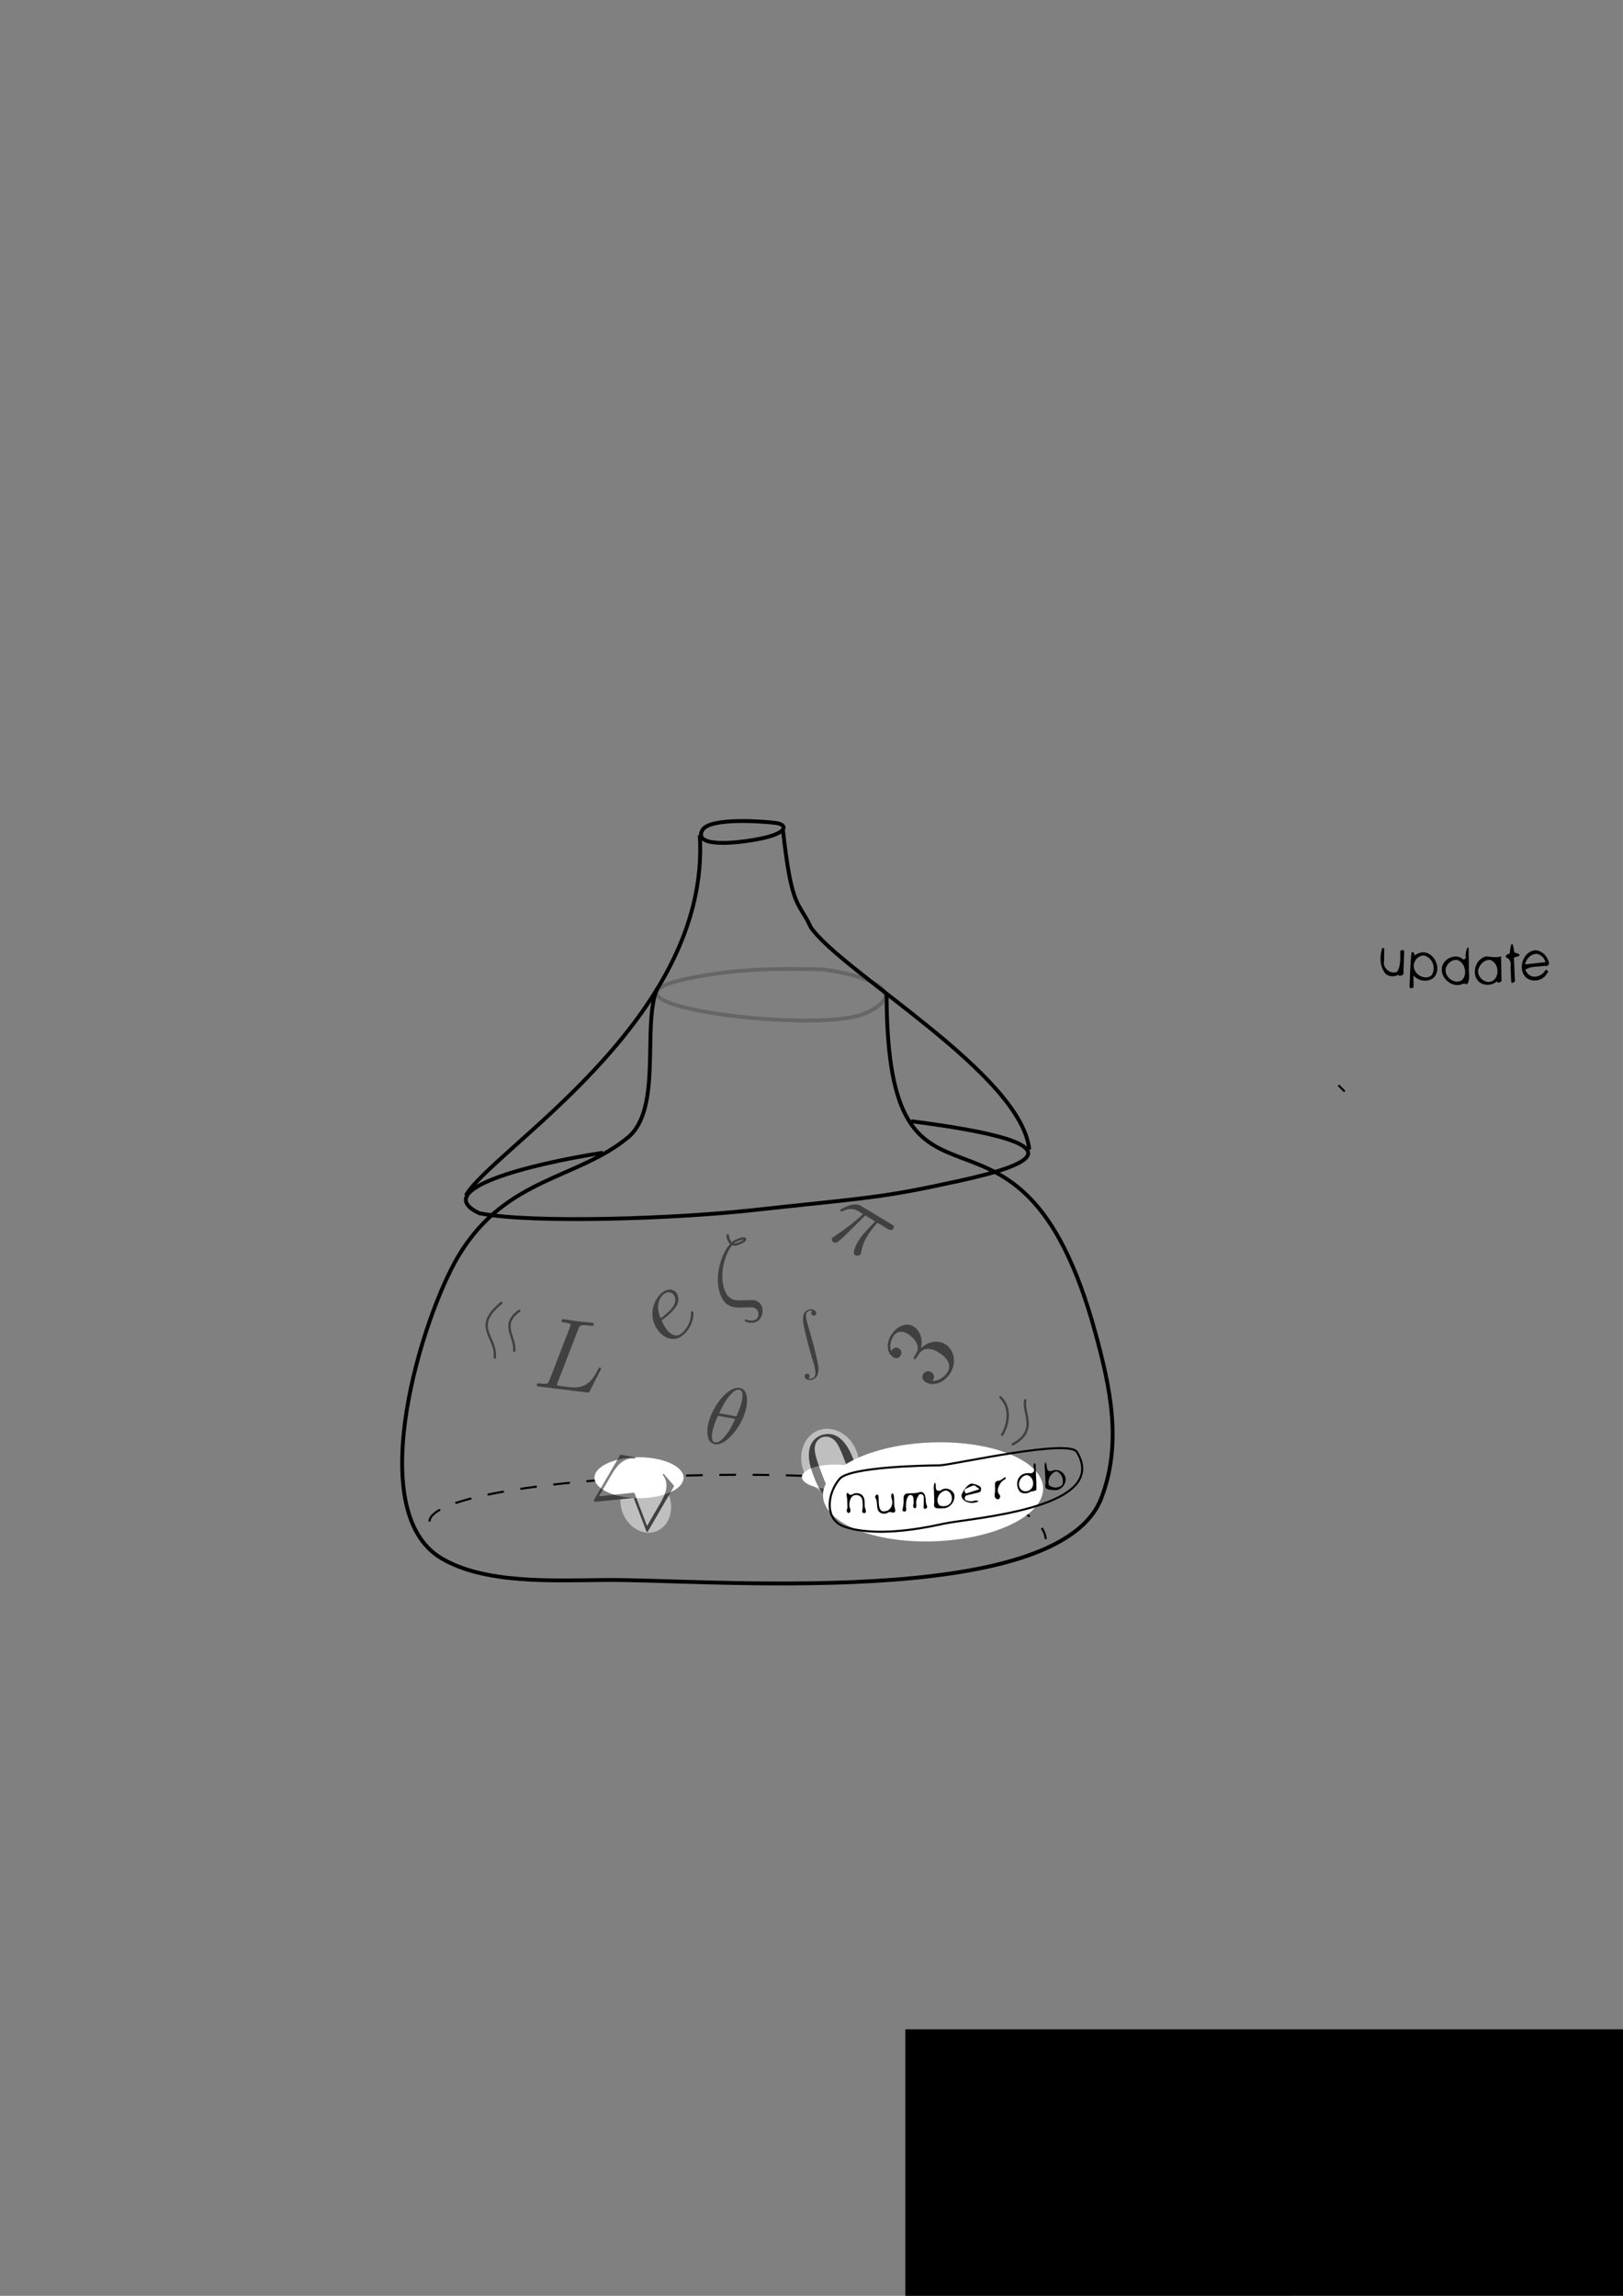 <?xml version="1.0" encoding="UTF-8" standalone="no"?>
<!-- Created with Inkscape (http://www.inkscape.org/) -->

<svg
   xmlns:dc="http://purl.org/dc/elements/1.1/"
   xmlns:cc="http://creativecommons.org/ns#"
   xmlns:rdf="http://www.w3.org/1999/02/22-rdf-syntax-ns#"
   xmlns:svg="http://www.w3.org/2000/svg"
   xmlns="http://www.w3.org/2000/svg"
   xmlns:sodipodi="http://sodipodi.sourceforge.net/DTD/sodipodi-0.dtd"
   xmlns:inkscape="http://www.inkscape.org/namespaces/inkscape"
   width="210mm"
   height="297mm"
   viewBox="0 0 210 297"
   version="1.1"
   id="svg8"
   inkscape:version="0.92.5 (2060ec1f9f, 2020-04-08)"
   sodipodi:docname="logo.svg"
   inkscape:export-filename="/home/matschke/Save/projects/numberdb/numberdb-website/static/update.png"
   inkscape:export-xdpi="99.989998"
   inkscape:export-ydpi="99.989998">
  <rect x="0" y="0" width="210" height="297" fill="#808080" stroke="none"/>
  <defs
     id="defs2">
    <inkscape:path-effect
       effect="bspline"
       id="path-effect2586"
       is_visible="true"
       weight="33.333"
       steps="2"
       helper_size="0"
       apply_no_weight="true"
       apply_with_weight="true"
       only_selected="false" />
    <inkscape:path-effect
       effect="bspline"
       id="path-effect2582"
       is_visible="true"
       weight="33.333"
       steps="2"
       helper_size="0"
       apply_no_weight="true"
       apply_with_weight="true"
       only_selected="false" />
    <inkscape:path-effect
       effect="spiro"
       id="path-effect2578"
       is_visible="true" />
    <inkscape:path-effect
       effect="bspline"
       id="path-effect849"
       is_visible="true"
       weight="33.333"
       steps="2"
       helper_size="0"
       apply_no_weight="true"
       apply_with_weight="true"
       only_selected="false" />
    <inkscape:path-effect
       effect="spiro"
       id="path-effect845"
       is_visible="true" />
    <inkscape:path-effect
       effect="spiro"
       id="path-effect841"
       is_visible="true" />
    <inkscape:path-effect
       effect="spiro"
       id="path-effect837"
       is_visible="true" />
    <inkscape:path-effect
       effect="bspline"
       id="path-effect833"
       is_visible="true"
       weight="33.333"
       steps="2"
       helper_size="0"
       apply_no_weight="true"
       apply_with_weight="true"
       only_selected="false" />
    <inkscape:path-effect
       effect="bspline"
       id="path-effect829"
       is_visible="true"
       weight="33.333"
       steps="2"
       helper_size="0"
       apply_no_weight="true"
       apply_with_weight="true"
       only_selected="false" />
    <inkscape:path-effect
       effect="bspline"
       id="path-effect825"
       is_visible="true"
       weight="33.333"
       steps="2"
       helper_size="0"
       apply_no_weight="true"
       apply_with_weight="true"
       only_selected="false" />
    <inkscape:path-effect
       effect="bspline"
       id="path-effect821"
       is_visible="true"
       weight="33.333"
       steps="2"
       helper_size="0"
       apply_no_weight="true"
       apply_with_weight="true"
       only_selected="false" />
    <inkscape:path-effect
       effect="spiro"
       id="path-effect817"
       is_visible="true" />
  </defs>
  <sodipodi:namedview
     id="base"
     pagecolor="#ffffff"
     bordercolor="#666666"
     borderopacity="1.0"
     inkscape:pageopacity="0.0"
     inkscape:pageshadow="2"
     inkscape:zoom="1.4"
     inkscape:cx="336.90255"
     inkscape:cy="541.12704"
     inkscape:document-units="mm"
     inkscape:current-layer="layer1"
     showgrid="false"
     inkscape:window-width="1366"
     inkscape:window-height="713"
     inkscape:window-x="0"
     inkscape:window-y="0"
     inkscape:window-maximized="1"
     inkscape:snap-nodes="false"
     inkscape:snap-others="false"
     inkscape:snap-global="false"
     showguides="false" />
  <g
     inkscape:label="Layer 1"
     inkscape:groupmode="layer"
     id="layer1">
    <rect
       style="fill:#ffffff;fill-opacity:1;stroke:none;stroke-width:0.5;stroke-linecap:round;stroke-linejoin:round;stroke-miterlimit:4;stroke-dasharray:none;stroke-dashoffset:0;stroke-opacity:1"
       id="rect2424"
       width="94.494"
       height="155.726"
       x="167.065"
       y="281.881" />
    <path
       style="fill:none;stroke:#000000;stroke-width:0.5;stroke-linecap:butt;stroke-linejoin:miter;stroke-opacity:1;stroke-miterlimit:4;stroke-dasharray:none"
       d="m 85.045,127.856 c -2.023,4.73 0.716,15.53 -3.78,19.277 -6.521,5.434 -15.827,5.148 -21.923,15.308 -4.71,7.85 -12.524,32.967 -2.268,39.121 5.575,3.345 14.329,2.904 21.167,2.835 12.452,-0.155 58.62,4.07 64.256,-10.583 2.741,-7.127 1.143,-14.381 -0.756,-21.356 -9.944,-36.535 -27.025,-9.151 -27.025,-44.034"
       id="path865"
       inkscape:connector-curvature="0"
       sodipodi:nodetypes="cssccssc" />
    <path
       style="fill:none;stroke:#000000;stroke-width:0.5;stroke-linecap:butt;stroke-linejoin:miter;stroke-miterlimit:4;stroke-dasharray:none;stroke-opacity:1;opacity:0.203"
       d="m 91.092,126.203 c -19.979,3.246 14.58,7.852 20.978,4.841 7.618,-3.585 -4.516,-5.645 -6.048,-5.645 -1.532,0 -8.369,-0.363 -14.93,0.804 z"
       id="path863"
       inkscape:connector-curvature="0"
       sodipodi:nodetypes="cszc" />
    <g
       id="g2558"
       transform="rotate(174.766,125.87,114.549)">
      <path
         sodipodi:nodetypes="ccssc"
         inkscape:connector-curvature="0"
         id="path867"
         d="m 176.693,84.483 c 9.832,-0.623 22.729,-2.728 16.637,-6.332 -6.785,-1.995 -25.356,-3.011 -35.157,-2.835 -12.935,0.232 -16.258,0.063 -23.768,0.945 -7.456,0.876 -25.097,2.604 2.183,8.64"
         style="fill:none;stroke:#000000;stroke-width:0.5;stroke-linecap:butt;stroke-linejoin:miter;stroke-miterlimit:4;stroke-dasharray:none;stroke-opacity:1" />
      <path
         sodipodi:nodetypes="ccc"
         inkscape:connector-curvature="0"
         id="path869"
         d="m 121.708,79.853 c 0.145,9.829 21.811,24.844 25.513,31.183 1.26,3.593 2.268,2.361 2.457,12.899"
         style="fill:none;stroke:#000000;stroke-width:0.5;stroke-linecap:butt;stroke-linejoin:miter;stroke-miterlimit:4;stroke-dasharray:none;stroke-opacity:1" />
      <path
         sodipodi:nodetypes="cc"
         inkscape:connector-curvature="0"
         id="path873"
         d="m 194.842,80.609 c -3.923,5.603 -33.681,19.767 -34.391,43.656"
         style="fill:none;stroke:#000000;stroke-width:0.5;stroke-linecap:butt;stroke-linejoin:miter;stroke-miterlimit:4;stroke-dasharray:none;stroke-opacity:1" />
    </g>
    <g
       aria-label="update"
       transform="matrix(0.265,0,0,0.265,89.958,64.067)"
       style="font-style:normal;font-variant:normal;font-weight:normal;font-stretch:normal;font-size:24px;line-height:1.25;font-family:'URW Gothic';-inkscape-font-specification:'URW Gothic';letter-spacing:0px;word-spacing:0px;fill:#000000;fill-opacity:1;stroke:none"
       id="flowRoot938">
      <path
         d="m 335.477,220.891 c -1.407,4.155 -1.294,9.159 1.518,12.719 1.717,1.432 4.321,1.613 6.25,0.504 0.906,1.208 3.122,-0.088 2.559,-1.471 0.138,-3.358 0.254,-6.717 0.348,-10.076 -0.35,-1.087 -2.319,-0.439 -1.904,0.65 -2.2e-4,3.136 0.172,6.496 -1.443,9.316 -3.157,1.75 -7.376,-1.755 -6.469,-5.178 0.024,-1.957 0.048,-3.914 0.072,-5.871 -0.273,-0.233 -0.511,-0.652 -0.93,-0.594 z"
         id="path946"
         inkscape:connector-curvature="0" />
      <path
         d="m 349.791,223.023 c -0.791,5.619 -0.676,11.308 -1.045,16.959 0.168,1.317 2.355,0.667 1.984,-0.537 -0.09,-1.687 -0.029,-3.376 -0.031,-5.064 2.44,3.042 7.728,3.663 10.377,0.57 3.186,-4.315 -0.099,-11.5 -5.48,-11.818 -1.72,-0.023 -3.309,0.782 -4.711,1.705 0.698,-0.696 -0.193,-2.038 -1.094,-1.814 z m 6.111,1.693 c 4.116,0.849 6.153,6.582 3.438,9.812 -2.772,2.039 -6.853,0.147 -8.112,-2.784 -1.481,-3.14 1.144,-7.259 4.675,-7.028 z"
         id="path948"
         inkscape:connector-curvature="0" />
      <path
         d="m 377.086,220.82 c -0.774,1.291 -0.92,2.827 -1.008,4.297 0.766,0.879 -1.022,2.132 -1.566,1.078 -3.941,-2.841 -10.347,0.725 -10.002,5.572 0.112,4.563 5.061,8.424 9.504,7.094 0.82,-0.558 1.926,-0.526 2.797,-0.104 1.851,-2.427 0.662,-5.583 0.92,-8.353 -0.04,-3.078 -0.079,-6.157 -0.119,-9.235 -0.061,-0.202 -0.288,-0.467 -0.525,-0.35 z m -5.084,6.016 c 3.971,1.275 5.292,7.18 2.219,10.012 -3.664,2.114 -8.739,-1.858 -7.75,-5.916 0.637,-2.389 2.983,-4.377 5.531,-4.096 z"
         id="path950"
         inkscape:connector-curvature="0" />
      <path
         d="m 386.225,225.133 c -5.241,1.025 -7.537,8.658 -3.626,12.338 2.423,2.137 6.38,1.959 8.78,-0.124 0.611,1.242 2.816,0.183 2.266,-1.07 -0.066,-3.72 -0.132,-7.44 -0.197,-11.16 -2.347,0.813 -4.844,0.188 -7.223,0.016 z m 1.879,1.689 c 4.203,1.385 4.941,8.095 1.102,10.324 -3.634,1.89 -8.288,-2.578 -6.652,-6.301 0.845,-2.257 3.038,-4.172 5.551,-4.023 z"
         id="path952"
         inkscape:connector-curvature="0" />
      <path
         d="m 398.691,219.012 c -0.963,1.459 -0.582,3.317 -1.195,4.895 -0.886,-0.149 -2.33,1.081 -1.512,1.803 2.002,0.511 2.511,2.986 2.104,4.756 0.115,2.462 0.23,4.924 0.346,7.387 0.923,0.64 2.281,-0.609 1.744,-1.586 -0.15,-3.513 -0.299,-7.026 -0.449,-10.539 0.932,-0.39 2,-0.453 2.836,-1.062 -0.346,-1.006 -1.55,-1.18 -2.463,-1.312 -0.687,-1.369 -0.304,-3.086 -1.258,-4.348 z"
         id="path954"
         inkscape:connector-curvature="0" />
      <path
         d="m 409.611,222.154 c -5.575,1.071 -8.065,9.011 -4.145,13.098 3.016,2.886 8.705,1.824 10.465,-1.965 1.267,-0.38 -0.364,-2.444 -0.965,-1.188 -1.548,2.486 -5.265,3.991 -7.795,2.059 -0.851,-0.638 -1.467,-1.537 -1.904,-2.496 2.777,-1.956 6.333,-1.334 9.492,-1.934 1.148,0.539 2.716,-0.785 1.927,-1.969 -0.778,-3.124 -3.738,-5.829 -7.075,-5.605 z m 1.555,1.766 c 1.936,0.463 3.502,2.104 3.959,4.029 -3.318,0.355 -6.635,0.711 -9.953,1.066 0.509,-2.774 3.036,-5.345 5.994,-5.096 z"
         id="path956"
         inkscape:connector-curvature="0" />
    </g>
    <flowRoot
       xml:space="preserve"
       id="flowRoot2245"
       style="fill:black;fill-opacity:1;stroke:none;font-family:sans-serif;font-style:normal;font-weight:normal;font-size:40px;line-height:1.25;letter-spacing:0px;word-spacing:0px"><flowRegion
         id="flowRegion2247"><rect
           id="rect2249"
           width="133.571"
           height="107.143"
           x="270.714"
           y="308.234" /></flowRegion><flowPara
         id="flowPara2251"></flowPara></flowRoot>    <flowRoot
       xml:space="preserve"
       id="flowRoot2253"
       style="fill:black;fill-opacity:1;stroke:none;font-family:sans-serif;font-style:normal;font-weight:normal;font-size:40px;line-height:1.25;letter-spacing:0px;word-spacing:0px"><flowRegion
         id="flowRegion2255"><rect
           id="rect2257"
           width="208.388"
           height="100.27"
           x="117.143"
           y="262.52" /></flowRegion><flowPara
         id="flowPara2259"></flowPara></flowRoot>    <path
       style="fill:none;stroke:#000000;stroke-width:0.269;stroke-linecap:butt;stroke-linejoin:miter;stroke-opacity:1;stroke-miterlimit:4;stroke-dasharray:2.153,2.153;stroke-dashoffset:0"
       d="m 55.562,196.836 c 0.366,-7.068 78.669,-9.815 79.753,2.268"
       id="path2535"
       inkscape:connector-curvature="0"
       sodipodi:nodetypes="cc" />
    <ellipse
       style="fill:#ffffff;fill-opacity:1;stroke:none;stroke-width:0.269;stroke-linecap:round;stroke-linejoin:round;stroke-miterlimit:4;stroke-dasharray:2.153, 2.153;stroke-dashoffset:0;stroke-opacity:1"
       id="path2537"
       cx="82.682"
       cy="191.167"
       rx="5.764"
       ry="2.646" />
    <ellipse
       style="fill:#ffffff;fill-opacity:1;stroke:none;stroke-width:0.269;stroke-linecap:round;stroke-linejoin:round;stroke-miterlimit:4;stroke-dasharray:2.153, 2.153;stroke-dashoffset:0;stroke-opacity:1"
       id="path2539"
       cx="108.007"
       cy="191.072"
       rx="4.252"
       ry="1.606" />
    <g
       id="g2509"
       transform="matrix(1.07,-0.4,0.4,1.07,-36.572,140.439)"
       style="opacity:0.497">
      <ellipse
         ry="3.742"
         rx="3.207"
         cy="83.986"
         cx="103.166"
         id="path2403"
         style="fill:#ffffff;fill-opacity:1;stroke:none;stroke-width:0.5;stroke-linecap:round;stroke-linejoin:round;stroke-miterlimit:4;stroke-dasharray:none;stroke-dashoffset:0;stroke-opacity:1" />
      <g
         transform="matrix(0.775,0,0,0.775,35.155,10.395)"
         id="g997"
         style="">
        <g
           style="font-style:normal;font-variant:normal;font-weight:normal;font-stretch:normal;letter-spacing:normal;word-spacing:normal;text-anchor:start;fill:none;fill-opacity:1;fill-rule:evenodd;stroke:#000000;stroke-linecap:butt;stroke-linejoin:miter;stroke-miterlimit:10.433;stroke-dasharray:none;stroke-dashoffset:0;stroke-opacity:1"
           id="content"
           transform="matrix(0.3,0,0,-0.3,-52.5,222.75)"
           xml:space="preserve"
           stroke-miterlimit="10.433"
           font-style="normal"
           font-variant="normal"
           font-weight="normal"
           font-stretch="normal"
           font-size-adjust="none"
           letter-spacing="normal"
           word-spacing="normal"><path
             style="fill:#000000;stroke-width:0"
             inkscape:connector-curvature="0"
             d="m 478.44,422.14 v 0.74 l -0.01,0.75 -0.02,0.75 -0.04,0.74 -0.04,0.75 -0.06,0.74 -0.08,0.74 -0.09,0.73 -0.12,0.73 -0.14,0.73 -0.16,0.72 -0.19,0.72 -0.21,0.72 -0.25,0.7 -0.28,0.7 -0.15,0.35 -0.16,0.34 c -2.28,4.8 -6.37,5.6 -8.47,5.6 -2.98,0 -6.62,-1.3 -8.67,-5.94 -1.59,-3.44 -1.84,-7.33 -1.84,-11.31 0,-3.74 0.2,-8.22 2.25,-12 2.14,-4.03 5.78,-5.03 8.22,-5.03 v 1.09 c -1.94,0 -4.89,1.25 -5.79,6.03 -0.54,2.98 -0.54,7.56 -0.54,10.52 0,3.18 0,6.46 0.4,9.15 0.94,5.94 4.68,6.38 5.93,6.38 1.64,0 4.93,-0.89 5.87,-5.83 0.5,-2.78 0.5,-6.58 0.5,-9.7 0,-3.75 0,-7.13 -0.55,-10.32 -0.75,-4.73 -3.59,-6.23 -5.82,-6.23 v 0 -1.09 c 2.68,0 6.46,1.04 8.67,5.78 1.59,3.43 1.84,7.31 1.84,11.25 z"
             id="path994" /></g>      </g>
      <g
         transform="matrix(0.628,-0.454,0.454,0.628,18.274,55.734)"
         id="g1153"
         style="">
        <g
           style="font-style:normal;font-variant:normal;font-weight:normal;font-stretch:normal;letter-spacing:normal;word-spacing:normal;text-anchor:start;fill:none;fill-opacity:1;fill-rule:evenodd;stroke:#000000;stroke-linecap:butt;stroke-linejoin:miter;stroke-miterlimit:10.433;stroke-dasharray:none;stroke-dashoffset:0;stroke-opacity:1"
           id="g1151"
           transform="matrix(0.3,0,0,-0.3,-52.5,222.75)"
           xml:space="preserve"
           stroke-miterlimit="10.433"
           font-style="normal"
           font-variant="normal"
           font-weight="normal"
           font-stretch="normal"
           font-size-adjust="none"
           letter-spacing="normal"
           word-spacing="normal"><path
             style="fill:#000000;stroke-width:0"
             inkscape:connector-curvature="0"
             d="m 469.97,423.73 0.38,0.13 0.37,0.15 0.37,0.15 0.35,0.17 0.35,0.18 0.34,0.19 0.33,0.2 0.32,0.22 0.31,0.22 0.31,0.23 0.29,0.24 0.28,0.25 0.27,0.26 0.26,0.27 0.25,0.27 0.24,0.29 0.22,0.29 0.21,0.3 0.2,0.3 0.19,0.32 0.18,0.32 0.16,0.32 0.14,0.33 0.14,0.34 0.11,0.34 0.11,0.34 0.09,0.35 0.07,0.36 0.06,0.36 0.04,0.36 0.02,0.36 0.01,0.37 c 0,4.08 -4.39,6.88 -9.17,6.88 -5.03,0 -8.81,-3 -8.81,-6.78 0,-1.65 1.09,-2.6 2.54,-2.6 1.54,0 2.54,1.1 2.54,2.55 0,2.48 -2.35,2.48 -3.08,2.48 1.53,2.44 4.83,3.1 6.62,3.1 2.03,0 4.78,-1.1 4.78,-5.58 0,-0.61 -0.11,-3.49 -1.4,-5.69 -1.49,-2.39 -3.19,-2.53 -4.42,-2.59 -0.41,-0.05 -1.6,-0.14 -1.96,-0.14 -0.39,-0.05 -0.75,-0.1 -0.75,-0.6 0,-0.54 0.36,-0.54 1.21,-0.54 h 2.18 c 4.1,0 5.94,-3.39 5.94,-8.29 0,-6.76 -3.44,-8.21 -5.64,-8.21 -2.14,0 -5.88,0.84 -7.61,3.78 1.73,-0.24 3.28,0.86 3.28,2.75 0,1.79 -1.34,2.78 -2.8,2.78 -1.18,0 -2.78,-0.69 -2.78,-2.89 0,-4.53 4.63,-7.81 10.07,-7.81 6.07,0 10.61,4.53 10.61,9.6 0,4.1 -3.15,7.97 -8.32,9.02 z"
             id="path1149" /></g>      </g>
      <g
         transform="matrix(0.775,0,0,0.775,46.737,-14.991)"
         id="g1622"
         style="">
        <g
           style="font-style:normal;font-variant:normal;font-weight:normal;font-stretch:normal;letter-spacing:normal;word-spacing:normal;text-anchor:start;fill:none;fill-opacity:1;fill-rule:evenodd;stroke:#000000;stroke-linecap:butt;stroke-linejoin:miter;stroke-miterlimit:10.433;stroke-dasharray:none;stroke-dashoffset:0;stroke-opacity:1"
           id="g1620"
           transform="matrix(0.3,0,0,-0.3,-52.5,222.75)"
           xml:space="preserve"
           stroke-miterlimit="10.433"
           font-style="normal"
           font-variant="normal"
           font-weight="normal"
           font-stretch="normal"
           font-size-adjust="none"
           letter-spacing="normal"
           word-spacing="normal"><path
             style="fill:#000000;stroke-width:0"
             inkscape:connector-curvature="0"
             d="m 475.682,422.959 3.501,-4.409 c -6.799,-3.305 -8.761,-4.275 -11.369,-6.346 -0.587,-0.466 -1.637,-1.3 -2.713,-2.678 -1.404,-1.753 -1.297,-2.371 -0.831,-2.958 0.609,-0.767 1.959,-1.036 2.742,-0.414 0.235,0.187 0.321,0.255 0.675,0.919 1.916,3.36 4.446,5.369 5.542,6.239 2.067,1.642 4.4,3.047 6.756,4.228 l 3.538,-4.456 c 0.398,-0.501 1.517,-1.911 2.849,-0.854 0.932,0.74 0.279,1.562 -0.312,2.306 l -10.379,13.071 c -0.678,0.854 -1.853,2.334 -5.055,2.587 -2.6,0.17 -5.209,-0.242 -5.405,-0.397 -0.039,-0.031 -0.376,-0.298 -0.003,-0.768 0.249,-0.313 0.452,-0.28 0.953,-0.252 4.529,0.455 6.326,-1.808 6.936,-2.576 l 1.772,-2.232 c -5.709,-2.491 -12.105,-4.134 -16.952,-5.314 -0.842,-0.145 -0.928,-0.214 -1.195,-0.425 -0.752,-0.597 -0.56,-1.466 -0.149,-1.983 0.933,-1.175 2.264,-0.616 4.08,0.073 2.235,0.868 2.313,0.93 4.669,1.984 z"
             id="path1618" /></g>      </g>
      <g
         transform="matrix(0.738,-0.236,0.236,0.738,4.289,10.79)"
         id="g1701"
         style="">
        <g
           style="font-style:normal;font-variant:normal;font-weight:normal;font-stretch:normal;letter-spacing:normal;word-spacing:normal;text-anchor:start;fill:none;fill-opacity:1;fill-rule:evenodd;stroke:#000000;stroke-linecap:butt;stroke-linejoin:miter;stroke-miterlimit:10.433;stroke-dasharray:none;stroke-dashoffset:0;stroke-opacity:1"
           id="g1699"
           transform="matrix(0.3,0,0,-0.3,-52.5,222.75)"
           xml:space="preserve"
           stroke-miterlimit="10.433"
           font-style="normal"
           font-variant="normal"
           font-weight="normal"
           font-stretch="normal"
           font-size-adjust="none"
           letter-spacing="normal"
           word-spacing="normal"><path
             style="fill:#000000;stroke-width:0"
             inkscape:connector-curvature="0"
             d="m 464.83,417.71 0.14,0.01 h 0.16 0.17 0.17 l 0.19,0.01 h 0.2 l 0.21,0.01 0.22,0.01 0.22,0.01 0.23,0.01 0.24,0.01 0.25,0.02 0.25,0.02 0.25,0.02 0.53,0.05 0.53,0.07 0.55,0.07 0.54,0.1 0.54,0.11 0.54,0.12 0.26,0.07 0.26,0.08 0.25,0.08 0.25,0.08 0.24,0.09 0.24,0.1 c 3.48,1.5 3.73,4.43 3.73,5.12 0,2.2 -1.89,4.23 -5.33,4.23 v -1.09 c 2.35,0 3.69,-1.44 3.69,-3.14 0,-5.17 -7.97,-5.17 -10.01,-5.17 h -2.05 c 1.95,7.56 7.08,8.31 8.37,8.31 v 1.09 c -5.53,0 -13.04,-4.82 -13.04,-13.54 0,-5.08 2.93,-9.02 7.81,-9.02 7.12,0 11.31,5.28 11.31,5.88 0,0.29 -0.3,0.65 -0.59,0.65 -0.25,0 -0.35,-0.11 -0.66,-0.5 -3.94,-4.93 -9.36,-4.93 -9.95,-4.93 -3.89,0 -4.35,4.18 -4.35,5.78 0,0.59 0.05,2.14 0.8,5.18 z"
             id="path1697" /></g>      </g>
      <g
         transform="matrix(0.775,0,0,0.775,32.375,-14.297)"
         id="g1783"
         style="">
        <g
           style="font-style:normal;font-variant:normal;font-weight:normal;font-stretch:normal;letter-spacing:normal;word-spacing:normal;text-anchor:start;fill:none;fill-opacity:1;fill-rule:evenodd;stroke:#000000;stroke-linecap:butt;stroke-linejoin:miter;stroke-miterlimit:10.433;stroke-dasharray:none;stroke-dashoffset:0;stroke-opacity:1"
           id="g1781"
           transform="matrix(0.3,0,0,-0.3,-52.5,222.75)"
           xml:space="preserve"
           stroke-miterlimit="10.433"
           font-style="normal"
           font-variant="normal"
           font-weight="normal"
           font-stretch="normal"
           font-size-adjust="none"
           letter-spacing="normal"
           word-spacing="normal"><path
             style="fill:#000000;stroke-width:0"
             inkscape:connector-curvature="0"
             d="m 471.66,435.04 0.08,-0.08 0.09,-0.07 0.09,-0.07 0.09,-0.07 0.09,-0.06 0.09,-0.06 0.09,-0.05 0.09,-0.05 0.1,-0.05 0.09,-0.04 0.1,-0.04 0.09,-0.03 0.1,-0.03 0.1,-0.03 0.09,-0.02 0.1,-0.03 0.1,-0.02 0.1,-0.01 0.2,-0.03 0.2,-0.02 0.19,-0.01 0.2,-0.01 0.2,-0.01 h 0.19 0.19 l 0.04,1.1 c -1.04,0 -1.39,0 -1.95,0.34 v 0 c 0.75,0.36 1.66,0.36 2.3,0.36 1.64,0 1.84,-0.06 2.73,-0.31 -0.39,-0.14 -0.89,-0.39 -3.08,-0.39 l -0.04,-1.1 c 1.23,0 4.42,0 4.42,1.55 0,1.23 -1.99,1.34 -3.99,1.34 -0.54,0 -1.89,0 -3.18,-0.5 -0.25,0.6 -0.35,0.85 -0.35,1.89 0,0.71 0.25,1.75 0.25,1.85 0,0.39 -0.25,0.64 -0.59,0.64 -0.91,0 -0.91,-2.28 -0.91,-2.44 0,-0.84 0.16,-1.73 0.55,-2.48 -5.23,-2.64 -13.09,-11.82 -13.09,-21.49 0,-7.01 4.53,-8.51 8.11,-9.7 1.5,-0.55 1.59,-0.55 3.04,-1.05 1.05,-0.36 3.1,-1.05 3.1,-3.39 0,-1.34 -0.96,-3.3 -2.8,-3.3 -1.3,0 -2.64,0.61 -3.69,1.5 -0.34,0.3 -0.39,0.35 -0.59,0.35 -0.25,0 -0.5,-0.19 -0.5,-0.55 0,-0.48 2.14,-2.39 4.78,-2.39 3.09,0 5.44,3.19 5.44,6.03 0,1.89 -0.96,2.94 -1.35,3.35 -0.86,0.93 -1.79,1.25 -4.73,2.23 -3.99,1.34 -4.8,1.59 -5.99,2.64 -2.09,1.89 -2.09,4.73 -2.09,5.69 0,7.72 6.08,16.44 11.11,19.12 z"
             id="path1779" /></g>      </g>
      <g
         transform="matrix(0.632,0,0,0.632,-9.659,-38.096)"
         id="g1868"
         style="">
        <g
           inkscape:transform-center-y="-37.986607"
           inkscape:transform-center-x="23.434524"
           style="font-style:normal;font-variant:normal;font-weight:normal;font-stretch:normal;letter-spacing:normal;word-spacing:normal;text-anchor:start;fill:none;fill-opacity:1;fill-rule:evenodd;stroke:#000000;stroke-linecap:butt;stroke-linejoin:miter;stroke-miterlimit:10.433;stroke-dasharray:none;stroke-dashoffset:0;stroke-opacity:1"
           id="g1866"
           transform="matrix(0.258,0.154,0.154,-0.258,-21.855,216.325)"
           xml:space="preserve"
           stroke-miterlimit="10.433"
           font-style="normal"
           font-variant="normal"
           font-weight="normal"
           font-stretch="normal"
           font-size-adjust="none"
           letter-spacing="normal"
           word-spacing="normal"><path
             style="fill:#000000;stroke-width:0"
             inkscape:connector-curvature="0"
             d="m 478.19,431.11 v 0.31 l -0.01,0.34 -0.02,0.36 -0.02,0.37 -0.03,0.39 -0.04,0.39 -0.04,0.41 -0.06,0.41 -0.07,0.42 -0.07,0.43 -0.09,0.42 -0.1,0.43 -0.12,0.42 -0.12,0.42 -0.14,0.41 -0.16,0.41 -0.17,0.4 -0.18,0.38 -0.2,0.37 -0.22,0.36 -0.23,0.34 -0.25,0.32 -0.28,0.3 -0.29,0.27 -0.31,0.25 -0.16,0.12 -0.17,0.1 -0.17,0.1 -0.18,0.1 -0.18,0.08 -0.19,0.08 -0.19,0.07 -0.2,0.06 -0.21,0.05 -0.21,0.05 -0.22,0.03 -0.22,0.02 -0.23,0.02 h -0.23 l -0.05,-1.09 c 2.44,0 2.73,-3.19 2.73,-6.03 0,-2.44 -0.39,-4.99 -1.59,-9.92 h -10.41 c 0.85,3.2 1.85,7.18 3.83,10.72 1.36,2.43 3.19,5.23 5.44,5.23 l 0.05,1.09 c -6.92,0 -14.6,-14.04 -14.6,-25.45 0,-4.69 1.44,-10.22 5.99,-10.22 v 1.1 c -1.66,0 -2.71,1.45 -2.71,6.07 0,2.1 0.3,4.99 1.6,9.86 h 10.37 c -0.54,-2.28 -1.59,-6.51 -3.5,-10.11 -1.73,-3.39 -3.62,-5.82 -5.76,-5.82 v -1.1 c 7.01,0 14.59,14.3 14.59,25.46 z"
             id="path1864" /></g>      </g>
      <g
         transform="matrix(0.687,0.359,-0.359,0.687,53.008,-35.347)"
         id="g1956"
         style="">
        <g
           style="font-style:normal;font-variant:normal;font-weight:normal;font-stretch:normal;letter-spacing:normal;word-spacing:normal;text-anchor:start;fill:none;fill-opacity:1;fill-rule:evenodd;stroke:#000000;stroke-linecap:butt;stroke-linejoin:miter;stroke-miterlimit:10.433;stroke-dasharray:none;stroke-dashoffset:0;stroke-opacity:1"
           id="g1954"
           transform="matrix(0.3,0,0,-0.3,-52.5,222.75)"
           xml:space="preserve"
           stroke-miterlimit="10.433"
           font-style="normal"
           font-variant="normal"
           font-weight="normal"
           font-stretch="normal"
           font-size-adjust="none"
           letter-spacing="normal"
           word-spacing="normal"><path
             style="fill:#000000;stroke-width:0"
             inkscape:connector-curvature="0"
             d="m 474.16,436.34 0.04,0.16 0.04,0.16 0.04,0.15 0.04,0.15 0.04,0.13 0.05,0.13 0.05,0.13 0.05,0.11 0.06,0.12 0.06,0.1 0.08,0.1 0.08,0.09 0.09,0.09 0.1,0.08 0.11,0.08 0.12,0.07 0.13,0.06 0.15,0.06 0.16,0.06 0.18,0.05 0.09,0.02 0.1,0.02 0.1,0.02 0.11,0.02 0.11,0.02 0.11,0.02 0.12,0.02 0.13,0.01 0.13,0.01 0.14,0.02 0.14,0.01 0.14,0.01 0.15,0.01 0.16,0.01 0.16,0.01 0.17,0.01 h 0.17 l 0.18,0.01 h 0.18 l 0.19,0.01 h 0.2 0.2 0.21 0.22 c 1.49,0 1.89,0 1.89,0.96 0,0.59 -0.54,0.59 -0.79,0.59 -1.66,0 -5.74,-0.16 -7.38,-0.16 -1.5,0 -5.14,0.16 -6.62,0.16 -0.36,0 -0.96,0 -0.96,-1 0,-0.55 0.46,-0.55 1.39,-0.55 0.11,0 1.05,0 1.91,-0.09 0.89,-0.11 1.34,-0.16 1.34,-0.8 0,-0.2 -0.06,-0.36 -0.2,-0.95 l -6.67,-26.75 c -0.5,-1.95 -0.61,-2.34 -4.55,-2.34 -0.84,0 -1.34,0 -1.34,-1 0,-0.55 0.45,-0.55 1.34,-0.55 h 23.08 c 1.19,0 1.23,0 1.55,0.84 l 3.92,10.77 c 0.2,0.55 0.2,0.64 0.2,0.7 0,0.19 -0.14,0.55 -0.59,0.55 -0.46,0 -0.5,-0.25 -0.85,-1.05 -1.7,-4.59 -3.89,-10.26 -12.51,-10.26 h -4.67 c -0.71,0 -0.8,0 -1.1,0.04 -0.5,0.05 -0.65,0.1 -0.65,0.5 0,0.14 0,0.25 0.25,1.14 z"
             id="path1952" /></g>      </g>
      <g
         transform="matrix(0.456,0,0,0.456,65.058,26.528)"
         id="g2047"
         style="">
        <g
           style="font-style:normal;font-variant:normal;font-weight:normal;font-stretch:normal;letter-spacing:normal;word-spacing:normal;text-anchor:start;fill:none;fill-opacity:1;fill-rule:evenodd;stroke:#000000;stroke-linecap:butt;stroke-linejoin:miter;stroke-miterlimit:10.433;stroke-dasharray:none;stroke-dashoffset:0;stroke-opacity:1"
           id="g2045"
           transform="matrix(0.3,0,0,-0.3,-52.5,222.75)"
           xml:space="preserve"
           stroke-miterlimit="10.433"
           font-style="normal"
           font-variant="normal"
           font-weight="normal"
           font-stretch="normal"
           font-size-adjust="none"
           letter-spacing="normal"
           word-spacing="normal"><path
             style="fill:#000000;stroke-width:0"
             inkscape:connector-curvature="0"
             d="m 469.07,402.44 -0.03,-0.38 -0.04,-0.37 -0.07,-0.72 -0.07,-0.68 -0.09,-0.65 -0.09,-0.61 -0.1,-0.59 -0.1,-0.55 -0.11,-0.53 -0.12,-0.49 -0.12,-0.47 -0.13,-0.44 -0.14,-0.41 -0.14,-0.38 -0.15,-0.36 -0.16,-0.33 -0.16,-0.31 -0.17,-0.28 -0.17,-0.27 -0.18,-0.23 -0.19,-0.22 -0.2,-0.2 -0.2,-0.17 -0.21,-0.16 -0.21,-0.13 -0.22,-0.12 -0.23,-0.1 -0.23,-0.08 -0.24,-0.07 -0.24,-0.05 -0.25,-0.03 -0.26,-0.02 -0.26,-0.01 c -0.65,0 -2.15,0.14 -3.19,1.05 1.45,0.19 1.84,1.34 1.84,2.03 0,1.45 -1.09,2.09 -2.05,2.09 -0.98,0 -2.07,-0.64 -2.07,-2.14 0,-2.39 2.48,-4.12 5.47,-4.12 4.73,0 7.12,4.33 8.21,8.81 0.66,2.59 2.46,17.09 2.85,22.61 l 0.95,12.41 c 0.69,9.17 2.39,10.42 4.63,10.42 0.5,0 2.04,-0.11 3.14,-1.05 -1.44,-0.2 -1.85,-1.34 -1.85,-2.05 0,-1.43 1.1,-2.09 2.05,-2.09 1,0 2.09,0.66 2.09,2.14 0,2.39 -2.5,4.14 -5.48,4.14 -4.74,0 -6.67,-4.83 -7.52,-8.62 -0.61,-2.74 -2.39,-16.78 -2.84,-22.82 z"
             id="path2043" /></g>      </g>
      <g
         transform="rotate(166.388,91.356,70.257)"
         id="g2331"
         style="">
        <path
           style="fill:none;stroke:#000000;stroke-width:0.265px;stroke-linecap:butt;stroke-linejoin:miter;stroke-opacity:1"
           d="m 65.39,45.646 c -1.566,0.697 -2.709,2.213 -2.291,3.78"
           id="path2315"
           inkscape:connector-curvature="0"
           sodipodi:nodetypes="cc" />
        <path
           style="fill:none;stroke:#000000;stroke-width:0.265px;stroke-linecap:butt;stroke-linejoin:miter;stroke-opacity:1"
           d="m 65.012,44.134 c -3.496,-0.405 -2.962,2.423 -4.158,3.402"
           id="path2317"
           inkscape:connector-curvature="0" />
      </g>
      <g
         transform="translate(19.11,-14.967)"
         id="g2335"
         style="">
        <path
           style="fill:none;stroke:#000000;stroke-width:0.265px;stroke-linecap:butt;stroke-linejoin:miter;stroke-opacity:1"
           d="m 55.562,69.08 c -4.347,1.425 -1.833,3.436 -3.024,5.67"
           id="path2321"
           inkscape:connector-curvature="0" />
        <path
           style="fill:none;stroke:#000000;stroke-width:0.265px;stroke-linecap:butt;stroke-linejoin:miter;stroke-opacity:1"
           d="m 57.139,70.638 c -2.832,0.713 -1.423,2.657 -2.268,4.158"
           id="path2325"
           inkscape:connector-curvature="0"
           sodipodi:nodetypes="cc" />
      </g>
      <ellipse
         ry="3.341"
         rx="2.806"
         cy="81.18"
         cx="81.918"
         id="path2401"
         style="fill:#ffffff;fill-opacity:1;stroke:none;stroke-width:0.353;stroke-linecap:round;stroke-linejoin:round;stroke-miterlimit:4;stroke-dasharray:none;stroke-dashoffset:0;stroke-opacity:1" />
      <g
         transform="matrix(0.473,0,0,0.473,33.684,3.001)"
         id="g2141"
         style="">
        <g
           inkscape:transform-center-y="-0.94494048"
           inkscape:transform-center-x="-0.56696429"
           style="font-style:normal;font-variant:normal;font-weight:normal;font-stretch:normal;letter-spacing:normal;word-spacing:normal;text-anchor:start;fill:none;fill-opacity:1;fill-rule:evenodd;stroke:#000000;stroke-linecap:butt;stroke-linejoin:miter;stroke-miterlimit:10.433;stroke-dasharray:none;stroke-dashoffset:0;stroke-opacity:1"
           id="g2139"
           transform="matrix(0.232,-0.19,-0.19,-0.232,68.426,350.224)"
           xml:space="preserve"
           stroke-miterlimit="10.433"
           font-style="normal"
           font-variant="normal"
           font-weight="normal"
           font-stretch="normal"
           font-size-adjust="none"
           letter-spacing="normal"
           word-spacing="normal"><path
             style="fill:#000000;stroke-width:0"
             inkscape:connector-curvature="0"
             d="M 476.49,416.91 458.8,395.05 c -0.39,-0.5 -0.44,-0.61 -0.44,-0.8 0,-0.56 0.44,-0.56 1.35,-0.56 H 501 l 4.29,12.41 h -1.24 c -1.25,-3.74 -4.59,-6.77 -8.83,-8.22 -0.79,-0.25 -4.23,-1.44 -11.54,-1.44 h -21.19 l 17.3,21.38 c 0.34,0.43 0.45,0.59 0.45,0.79 0,0.19 -0.06,0.25 -0.36,0.69 l -16.19,22.22 h 19.74 c 5.67,0 17.12,-0.34 20.62,-9.66 h 1.24 L 501,443.52 h -41.29 c -1.35,0 -1.39,-0.05 -1.39,-1.59 z"
             id="path2137" /></g>      </g>
    </g>
    <ellipse
       style="fill:#ffffff;fill-opacity:1;stroke:none;stroke-width:0.263;stroke-linecap:round;stroke-linejoin:round;stroke-miterlimit:4;stroke-dasharray:2.101, 2.101;stroke-dashoffset:0;stroke-opacity:1"
       id="path2543"
       cx="97.279"
       cy="199.55"
       rx="14.236"
       ry="6.413"
       transform="matrix(0.999,-0.053,0.118,0.993,0,0)" />
    <g
       id="g936"
       transform="translate(19.844,-14.552)">
      <g
         aria-label="numberdb"
         transform="matrix(0.265,0,0,0.265,-32.695,123.409)"
         style="font-style:normal;font-weight:normal;font-size:40px;line-height:1.25;font-family:sans-serif;letter-spacing:0px;word-spacing:0px;fill:#000000;fill-opacity:1;stroke:none"
         id="flowRoot875">
        <path
           d="m 462.137,318.018 c -0.684,0.905 0.003,2.021 0.006,3.014 0.047,1.451 0.094,2.901 0.141,4.352 -0.398,0.717 -0.63,2.022 0.336,2.389 0.777,0.184 1.233,-0.76 1.096,-1.421 -0.112,-0.856 -0.585,-1.634 -0.507,-2.524 -0.009,-1.186 0.268,-2.394 0.842,-3.434 0.808,-1.234 2.559,-1.768 3.878,-1.043 1.08,0.484 1.73,1.665 1.667,2.833 0.185,1.575 0.222,3.191 -0.158,4.742 -0.165,1.185 2.032,1.334 1.827,0.052 0.037,-1.053 -0.751,-1.974 -0.59,-3.04 -10e-4,-1.649 0.065,-3.563 -1.199,-4.818 -1.051,-0.97 -2.607,-1.143 -3.955,-0.828 -0.715,0.519 -1.865,0.995 -2.602,0.266 -0.205,-0.229 -0.397,-0.673 -0.781,-0.537 z"
           style="font-style:normal;font-variant:normal;font-weight:normal;font-stretch:normal;font-size:24px;font-family:'Tlwg Mono';-inkscape-font-specification:'Tlwg Mono'"
           id="path894"
           inkscape:connector-curvature="0" />
        <path
           d="m 484.02,318.316 c -0.746,0.931 -0.234,2.164 0.039,3.17 0.458,1.921 -0.341,4.175 -2.111,5.15 -1.005,0.348 -2.198,0.657 -3.178,0.068 -1.253,-1.282 -1.129,-3.202 -1.227,-4.857 -0.088,-0.971 0.053,-1.991 -0.338,-2.912 -0.973,-0.501 -1.892,1.095 -1.104,1.771 0.963,1.933 0.205,4.295 1.34,6.17 1.082,1.534 3.436,1.675 4.891,0.605 0.958,-0.492 1.977,0.442 2.949,0.043 0.657,-0.88 0.071,-1.973 -0.071,-2.919 -0.314,-1.963 0.13,-4.001 -0.468,-5.927 -0.178,-0.198 -0.421,-0.486 -0.723,-0.363 z"
           style="font-style:normal;font-variant:normal;font-weight:normal;font-stretch:normal;font-size:24px;font-family:'Tlwg Mono';-inkscape-font-specification:'Tlwg Mono'"
           id="path896"
           inkscape:connector-curvature="0" />
        <path
           d="m 497.766,317.545 c -2.171,0.913 -4.58,0.469 -6.85,0.848 -1.06,0.419 -1.387,1.726 -1.234,2.758 0.048,1.697 -0.058,3.418 -0.555,5.051 -0.149,0.838 0.995,1.163 1.562,0.732 0.631,-0.669 0.012,-1.718 0.173,-2.554 -0.03,-1.704 0.182,-3.545 1.247,-4.936 0.625,-0.822 1.942,-0.353 2.234,0.525 0.261,0.977 0.215,2.011 0.273,3.016 -0.209,0.864 -0.704,2.333 0.615,2.547 0.952,-0.283 0.684,-1.52 0.627,-2.278 -0.175,-1.606 0.51,-3.197 1.463,-4.458 0.925,-0.634 2.373,0.277 2.217,1.383 -0.01,1.729 -0.006,3.458 -0.078,5.186 0.598,1.133 2.368,-0.189 1.553,-1.165 -0.428,-1.006 -0.498,-2.092 -0.553,-3.169 -0.096,-1.166 -0.291,-2.589 -1.395,-3.24 -0.396,-0.216 -0.856,-0.279 -1.301,-0.244 z"
           style="font-style:normal;font-variant:normal;font-weight:normal;font-stretch:normal;font-size:24px;font-family:'Tlwg Mono';-inkscape-font-specification:'Tlwg Mono'"
           id="path898"
           inkscape:connector-curvature="0" />
        <path
           d="m 504.881,313.051 c -0.833,1.652 -0.283,3.529 -0.338,5.288 0.046,1.518 0.091,3.036 0.137,4.554 -0.366,0.922 -0.131,2.459 1.064,2.56 1.398,0.269 2.827,0.102 4.233,-0.005 2.86,-0.611 4.995,-3.645 4.473,-6.547 -0.703,-2.593 -4.224,-3.851 -6.402,-2.27 -0.804,0.633 -2.411,0.497 -2.561,-0.7 -0.185,-0.936 0.075,-1.961 -0.405,-2.833 l -0.129,-0.049 z m 5.812,3.809 c 2.055,0.604 3.014,3.108 2.414,5.056 -0.434,1.622 -2.125,2.554 -3.721,2.599 -0.864,-0.017 -1.991,-0.049 -2.538,-0.798 -1.371,-2.139 -0.309,-5.262 1.93,-6.349 0.567,-0.352 1.243,-0.572 1.916,-0.508 z"
           style="font-style:normal;font-variant:normal;font-weight:normal;font-stretch:normal;font-size:24px;font-family:'Tlwg Mono';-inkscape-font-specification:'Tlwg Mono'"
           id="path900"
           inkscape:connector-curvature="0" />
        <path
           d="m 522.463,313.512 c -2.152,1.039 -3.431,3.199 -4.439,5.27 -0.351,1.5 0.847,2.868 2.139,3.445 1.924,0.954 4.294,0.879 6.186,-0.121 -0.849,-0.513 -1.948,-0.488 -2.824,-0.057 -1.219,0.221 -2.494,0.01 -3.609,-0.516 -0.781,-0.751 -0.217,-2.289 0.854,-2.385 1.943,-0.53 3.911,-0.958 5.873,-1.408 1.228,-0.565 1.188,-2.651 -0.09,-3.133 -1.188,-0.693 -2.546,-1.073 -3.916,-1.152 z m 1.992,0.924 c 0.771,0.594 1.543,1.188 2.314,1.781 -2.099,0.676 -4.198,1.352 -6.297,2.027 -1.137,-0.012 -1.434,-1.892 -0.381,-2.283 1.278,-0.632 2.573,-1.26 3.955,-1.629 0.136,0.035 0.272,0.069 0.408,0.104 z"
           style="font-style:normal;font-variant:normal;font-weight:normal;font-stretch:normal;font-size:24px;font-family:'Tlwg Mono';-inkscape-font-specification:'Tlwg Mono'"
           id="path902"
           inkscape:connector-curvature="0" />
        <path
           d="m 539.209,310.383 c -0.972,0.519 -1.796,1.295 -2.828,1.705 -0.986,-0.171 -2.205,0.602 -2.09,1.688 0.059,1.73 0.179,3.483 -0.176,5.191 -0.139,1.011 0.622,2.225 1.727,2.162 1.12,-0.239 1.36,-2.002 0.371,-2.557 -0.926,-1.337 -0.472,-3.109 0.27,-4.42 0.557,-1.192 1.52,-2.193 2.707,-2.768 0.306,-0.168 0.67,-1.103 0.019,-1.002 z"
           style="font-style:normal;font-variant:normal;font-weight:normal;font-stretch:normal;font-size:24px;font-family:'Tlwg Mono';-inkscape-font-specification:'Tlwg Mono'"
           id="path904"
           inkscape:connector-curvature="0" />
        <path
           d="m 553.512,303.553 c -0.654,0.807 -0.369,1.945 -0.159,2.868 0.424,1.102 -0.836,2.218 -1.906,1.974 -1.877,-0.186 -4.053,0.242 -5.225,1.853 -1.585,2.116 -1.428,5.322 0.336,7.286 1.477,0.978 3.54,0.935 4.984,-0.084 0.976,-0.281 2.036,-0.273 2.951,-0.754 0.191,-3.972 -0.329,-7.935 -0.262,-11.906 -0.072,-0.372 -0.151,-1.428 -0.721,-1.236 z m -3.381,5.793 c 2.112,0.545 3.237,3.059 2.694,5.082 -0.387,1.614 -1.943,2.869 -3.619,2.806 -1.355,0.05 -2.613,-0.901 -2.996,-2.19 -0.755,-2.326 0.816,-5.023 3.138,-5.669 0.263,-0.054 0.517,-0.062 0.783,-0.029 z"
           style="font-style:normal;font-variant:normal;font-weight:normal;font-stretch:normal;font-size:24px;font-family:'Tlwg Mono';-inkscape-font-specification:'Tlwg Mono'"
           id="path906"
           inkscape:connector-curvature="0" />
        <path
           d="m 558.803,303.154 c -0.576,1.534 -7.8e-4,3.163 -0.067,4.741 0.091,1.8 0.183,3.6 0.274,5.399 -0.223,0.961 -0.388,2.409 0.771,2.823 1.236,0.542 2.616,0.373 3.92,0.578 3.092,0.013 5.731,-3.257 4.965,-6.275 -0.63,-2.616 -3.795,-4.381 -6.305,-3.25 -0.817,0.378 -2.128,0.35 -2.488,-0.641 -0.424,-1.048 -0.182,-2.272 -0.783,-3.262 -0.074,-0.071 -0.18,-0.136 -0.287,-0.113 z m 5.814,4.385 c 2.352,1.132 3.497,4.199 2.5,6.604 -1.733,1.675 -4.792,1.684 -6.504,-0.027 -0.763,-2.646 0.859,-5.709 3.467,-6.584 0.179,0.003 0.358,0.005 0.537,0.008 z"
           style="font-style:normal;font-variant:normal;font-weight:normal;font-stretch:normal;font-size:24px;font-family:'Tlwg Mono';-inkscape-font-specification:'Tlwg Mono'"
           id="path908"
           inkscape:connector-curvature="0" />
      </g>
      <path
         sodipodi:nodetypes="cscccc"
         inkscape:connector-curvature="0"
         id="path924"
         d="m 101.763,204.124 c -1.998,0 -11.639,0.193 -12.963,1.737 -1.627,1.899 -2.044,5.31 0.668,6.214 3.808,1.269 9.286,0.372 12.762,-0.401 3.294,-0.732 21.596,-1.893 17.306,-9.221 -0.787,-1.858 -15.448,1.474 -17.773,1.67 z"
         style="fill:none;stroke:#000000;stroke-width:0.265px;stroke-linecap:butt;stroke-linejoin:miter;stroke-opacity:1" />
    </g>
    <path
       style="fill:none;stroke:#000000;stroke-width:0.265px;stroke-linecap:butt;stroke-linejoin:miter;stroke-opacity:1"
       d="m 173.176,140.392 c 0,0 0.819,0.819 0.819,0.819 0,0 -0.819,-0.819 -0.819,-0.819 z"
       id="path2580"
       inkscape:connector-curvature="0"
       inkscape:path-effect="#path-effect2582"
       inkscape:original-d="m 172.35714,139.57291 c 0.8216,0.8163 1.64054,1.63525 2.45685,2.45684 -0.81631,-0.82159 -1.63525,-1.64054 -2.45685,-2.45684 z" />
    <path
       style="fill:none;stroke:#000000;stroke-width:0.5;stroke-linecap:butt;stroke-linejoin:miter;stroke-miterlimit:4;stroke-dasharray:none;stroke-opacity:1"
       d="m 90.913,107.338 c -1.175,1.968 2.79,1.993 6.883,1.271 4.296,-0.758 4.143,-1.927 2.626,-2.139 -1.517,-0.212 -8.442,-0.743 -9.508,0.868 z"
       id="path863-3"
       inkscape:connector-curvature="0"
       sodipodi:nodetypes="cszc" />
  </g>
</svg>
